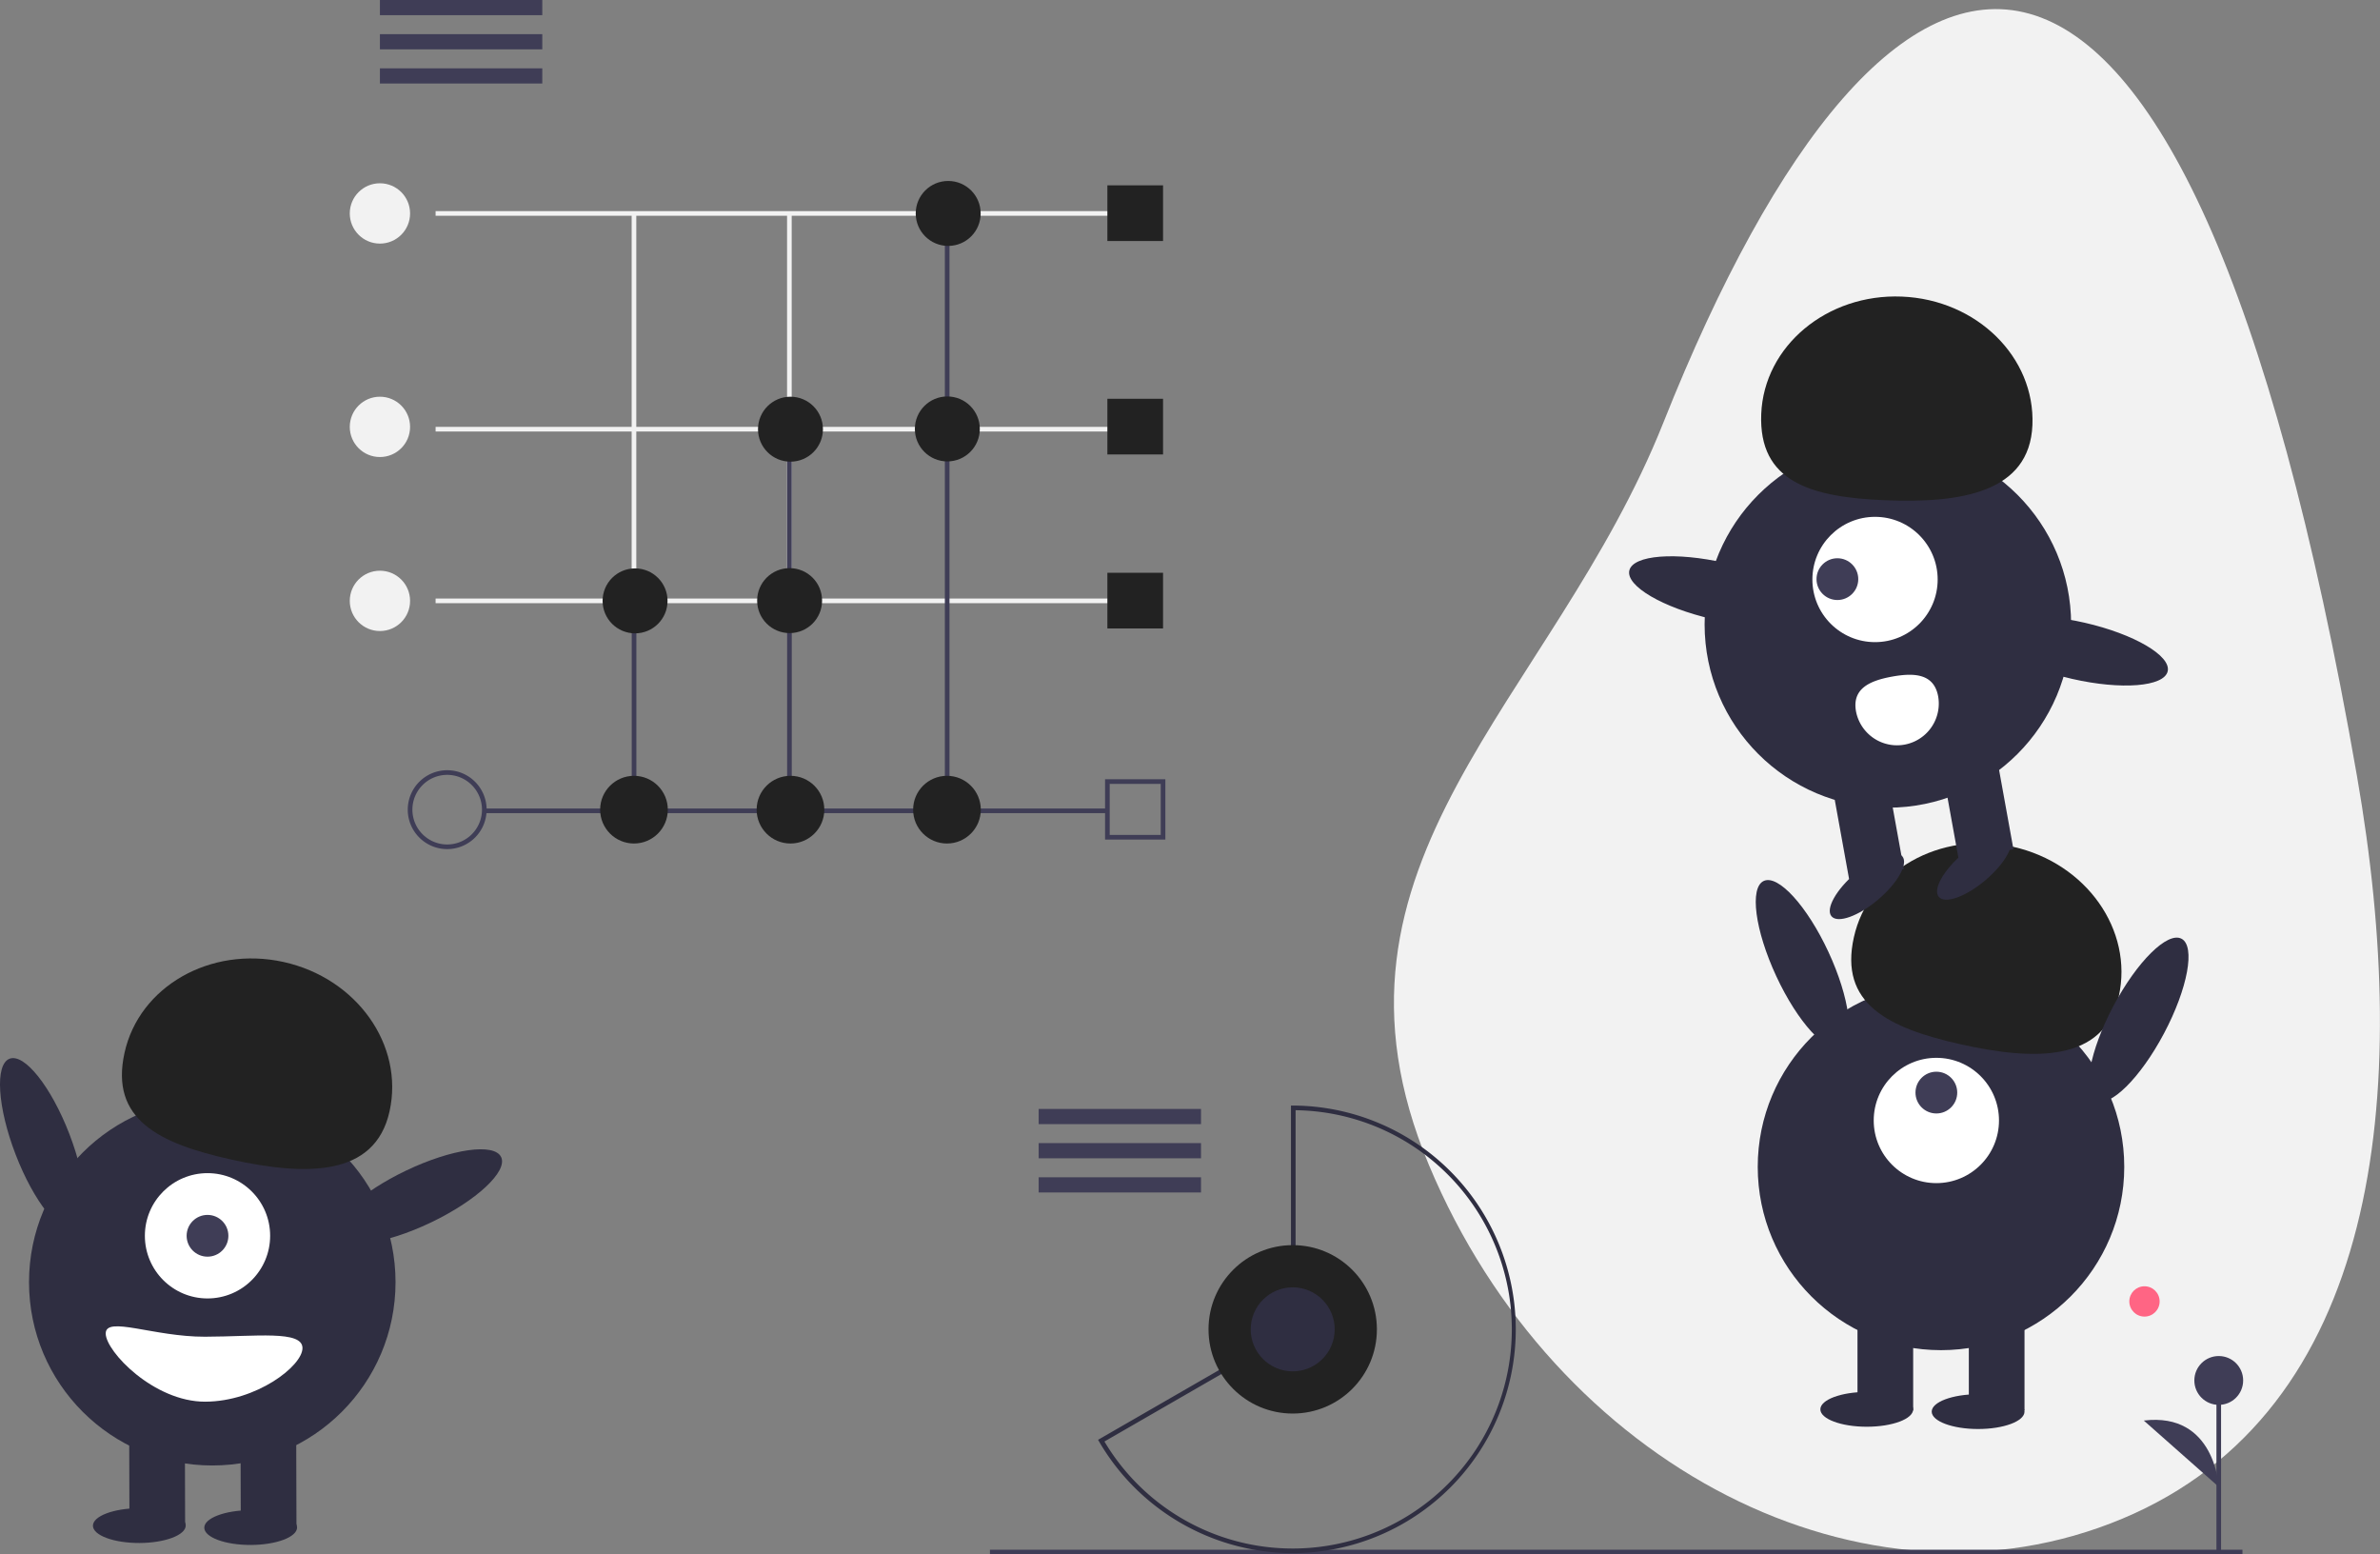 <svg data-name="Layer 1" version="1.1" viewBox="0 0 1026.1 670" xmlns="http://www.w3.org/2000/svg">
 <rect x="0" y="0" width="1026.1" height="670" fill="#808080" stroke="none"/>
 <path d="m272.33 92h2v166.89h-2zm67 0h2v166.89h-2zm676.85 242.55c24.034 138.02 9.384 273.76-101.11 320.04-110.49 46.283-244.37-21.968-299.02-152.44s53.236-199.72 101.11-320.04c97.214-244.34 224.38-276.17 299.02 152.44z" fill="#f2f2f2"/>
 <circle cx="924.56" cy="560.97" r="6.535" fill="#ff6584"/>
 <g fill="#3f3d56">
  <path d="m956.58 669.44v-74.412m-0.999 1e-3h2v74.411h-2z"/>
  <circle cx="956.58" cy="595.03" r="10.523"/>
  <path d="m956.58 640.89s-1.503-32.332-32.32-28.574"/>
 </g>
 <path d="m187.8 91h302v2h-302zm0 93h302v2h-302zm0 74h302v2h-302z" fill="#f2f2f2"/>
 <path d="m208.3 348.5h269v2h-269z" fill="#3f3d56"/>
 <path d="m192.8 366a17 17 0 1 1 17-17 17.019 17.019 0 0 1-17 17zm0-32a15 15 0 1 0 15 15 15.017 15.017 0 0 0-15-15zm79.559-75h2v90h-2zm67-74h2v164h-2zm68-93h2v257h-2z" fill="#3f3d56"/>
 <g fill="#222">
  <circle cx="273.33" cy="349" r="14.588"/>
  <circle cx="340.8" cy="349" r="14.588"/>
  <circle cx="408.27" cy="349" r="14.588"/>
  <circle cx="408.8" cy="92" r="14"/>
  <circle cx="408.43" cy="184.89" r="14"/>
  <circle cx="340.8" cy="185" r="14"/>
  <circle cx="340.43" cy="258.89" r="14"/>
  <circle cx="273.8" cy="259" r="14"/>
 </g>
 <g fill="#f2f2f2">
  <circle cx="163.8" cy="92" r="13"/>
  <circle cx="163.8" cy="184" r="13"/>
  <circle cx="163.8" cy="259" r="13"/>
 </g>
 <path d="m163.8 0h70v6.545h-70zm0 14.727h70v6.545h-70zm0 14.728h70v6.545h-70z" fill="#3f3d56"/>
 <path d="m966.8 669h-540" fill="none" stroke="#3f3d56" stroke-miterlimit="10" stroke-width="2"/>
 <path d="m447.8 478h70v6.545h-70zm0 14.727h70v6.545h-70zm0 14.728h70v6.545h-70z" fill="#3f3d56"/>
 <path d="m557.33 669.47a96.869 96.869 0 0 1-83.41-47.982l-0.505-0.867 83.164-47.947v-96.137l1.002 3e-3a96.466 96.466 0 0 1-0.251 192.93zm-81.17-48.123a94.47 94.47 0 1 0 82.419-142.8v95.284l-0.5 0.288z" fill="#2f2e41"/>
 <circle cx="557.33" cy="573" r="36.297" fill="#222"/>
 <circle cx="557.33" cy="573" r="18.104" fill="#2f2e41"/>
 <path d="m477.43 79.89h24v24h-24zm0 92h24v24h-24zm0 75h24v24h-24z" fill="#222"/>
 <path d="m502.43 361.89h-26v-26h26zm-24-2h22v-22h-22z" fill="#3f3d56"/>
 <g transform="matrix(-3.78 0 0 3.78 889.41 -630.05)" stroke-width=".265">
  <g fill="#2f2e41">
   <circle cx="13.91" cy="299.74" r="20.902"/>
   <path d="m4.385 316.14h6.35v11.377h-6.35zm12.7 0h6.35v11.377h-6.35z"/>
   <ellipse cx="9.677" cy="327.65" rx="5.292" ry="1.984"/>
   <ellipse cx="22.377" cy="327.39" rx="5.292" ry="1.984"/>
  </g>
  <circle cx="14.439" cy="294.45" r="7.144" fill="#fff"/>
  <circle cx="14.439" cy="291.27" r="2.381" fill="#3f3d56"/>
  <path d="m-6.366 280.3c-1.688-7.558 3.707-15.196 12.05-17.059 8.343-1.863 16.474 2.754 18.162 10.313 1.688 7.559-3.841 10.346-12.184 12.209-8.343 1.863-16.34 2.095-18.028-5.463z" fill="#222"/>
  <g fill="#2f2e41">
   <ellipse transform="rotate(-65.077)" cx="-238.33" cy="143.52" rx="10.451" ry="3.281"/>
   <ellipse transform="rotate(-27.893)" cx="-140.01" cy="246.05" rx="3.281" ry="10.451"/>
   <circle cx="19.97" cy="237.88" r="20.902"/>
   <path d="m7.676 252.32 6.248 1.131-2.027 11.195-6.248-1.131zm12.497 2.262 6.248 1.131-2.027 11.195-6.248-1.131z"/>
   <ellipse transform="rotate(-49.739)" cx="-189.87" cy="190.1" rx="1.984" ry="5.292"/>
   <ellipse transform="rotate(-49.739)" cx="-196.09" cy="179.33" rx="1.984" ry="5.292"/>
  </g>
  <circle cx="21.434" cy="232.76" r="7.144" fill="#fff"/>
  <circle cx="25.727" cy="232.72" r="2.381" fill="#3f3d56"/>
  <path d="m3.482 215.14c-0.314-7.738 6.355-14.293 14.896-14.64 8.541-0.347 15.72 5.645 16.035 13.383 0.314 7.738-5.623 9.496-14.164 9.843-8.541 0.347-16.452-0.849-16.767-8.587z" fill="#222"/>
  <ellipse transform="rotate(-12.91)" cx="-14.018" cy="236.93" rx="10.451" ry="3.281" fill="#2f2e41"/>
  <ellipse transform="rotate(-12.91)" cx="-55.535" cy="234.41" rx="10.451" ry="3.281" fill="#2f2e41"/>
  <path d="m14.229 246.11a4.763 4.763 0 0 0 9.373 1.697c0.468-2.588-1.533-3.504-4.121-3.973-2.588-0.469-4.783-0.312-5.252 2.276z" fill="#fff"/>
 </g>
 <g transform="matrix(3.78 0 0 3.78 .003 -456.7)" stroke-width=".265">
  <g fill="#2f2e41">
   <ellipse transform="rotate(-21.078)" cx="-85.855" cy="236.23" rx="3.281" ry="10.451"/>
   <circle cx="24.211" cy="267.03" r="20.902"/>
   <path d="m33.813 294.79-6.35 0.018-0.032-11.377 6.35-0.018zm-12.699 0.036-6.35 0.018-0.032-11.377 6.35-0.018z"/>
   <ellipse transform="rotate(-.16)" cx="27.768" cy="295.09" rx="5.292" ry="1.984"/>
   <ellipse transform="rotate(-.16)" cx="15.068" cy="294.83" rx="5.292" ry="1.984"/>
  </g>
  <circle cx="23.667" cy="261.74" r="7.144" fill="#fff"/>
  <circle cx="23.667" cy="261.74" r="2.381" fill="#3f3d56"/>
  <path d="m44.432 247.54c1.667-7.563-3.75-15.186-12.098-17.025-8.348-1.839-16.467 2.8-18.133 10.364-1.667 7.563 3.87 10.335 12.218 12.175s16.346 2.05 18.013-5.513z" fill="#222"/>
  <ellipse transform="rotate(-25.535)" cx="-67.834" cy="252.71" rx="10.451" ry="3.281" fill="#2f2e41"/>
  <path d="m34.499 274.54c0.006 2.046-5.25 6.1-11.096 6.117-5.845 0.016-11.341-5.728-11.347-7.774-0.006-2.046 5.482 0.382 11.327 0.365 5.845-0.016 11.11-0.754 11.116 1.292z" fill="#fff"/>
 </g>
</svg>
